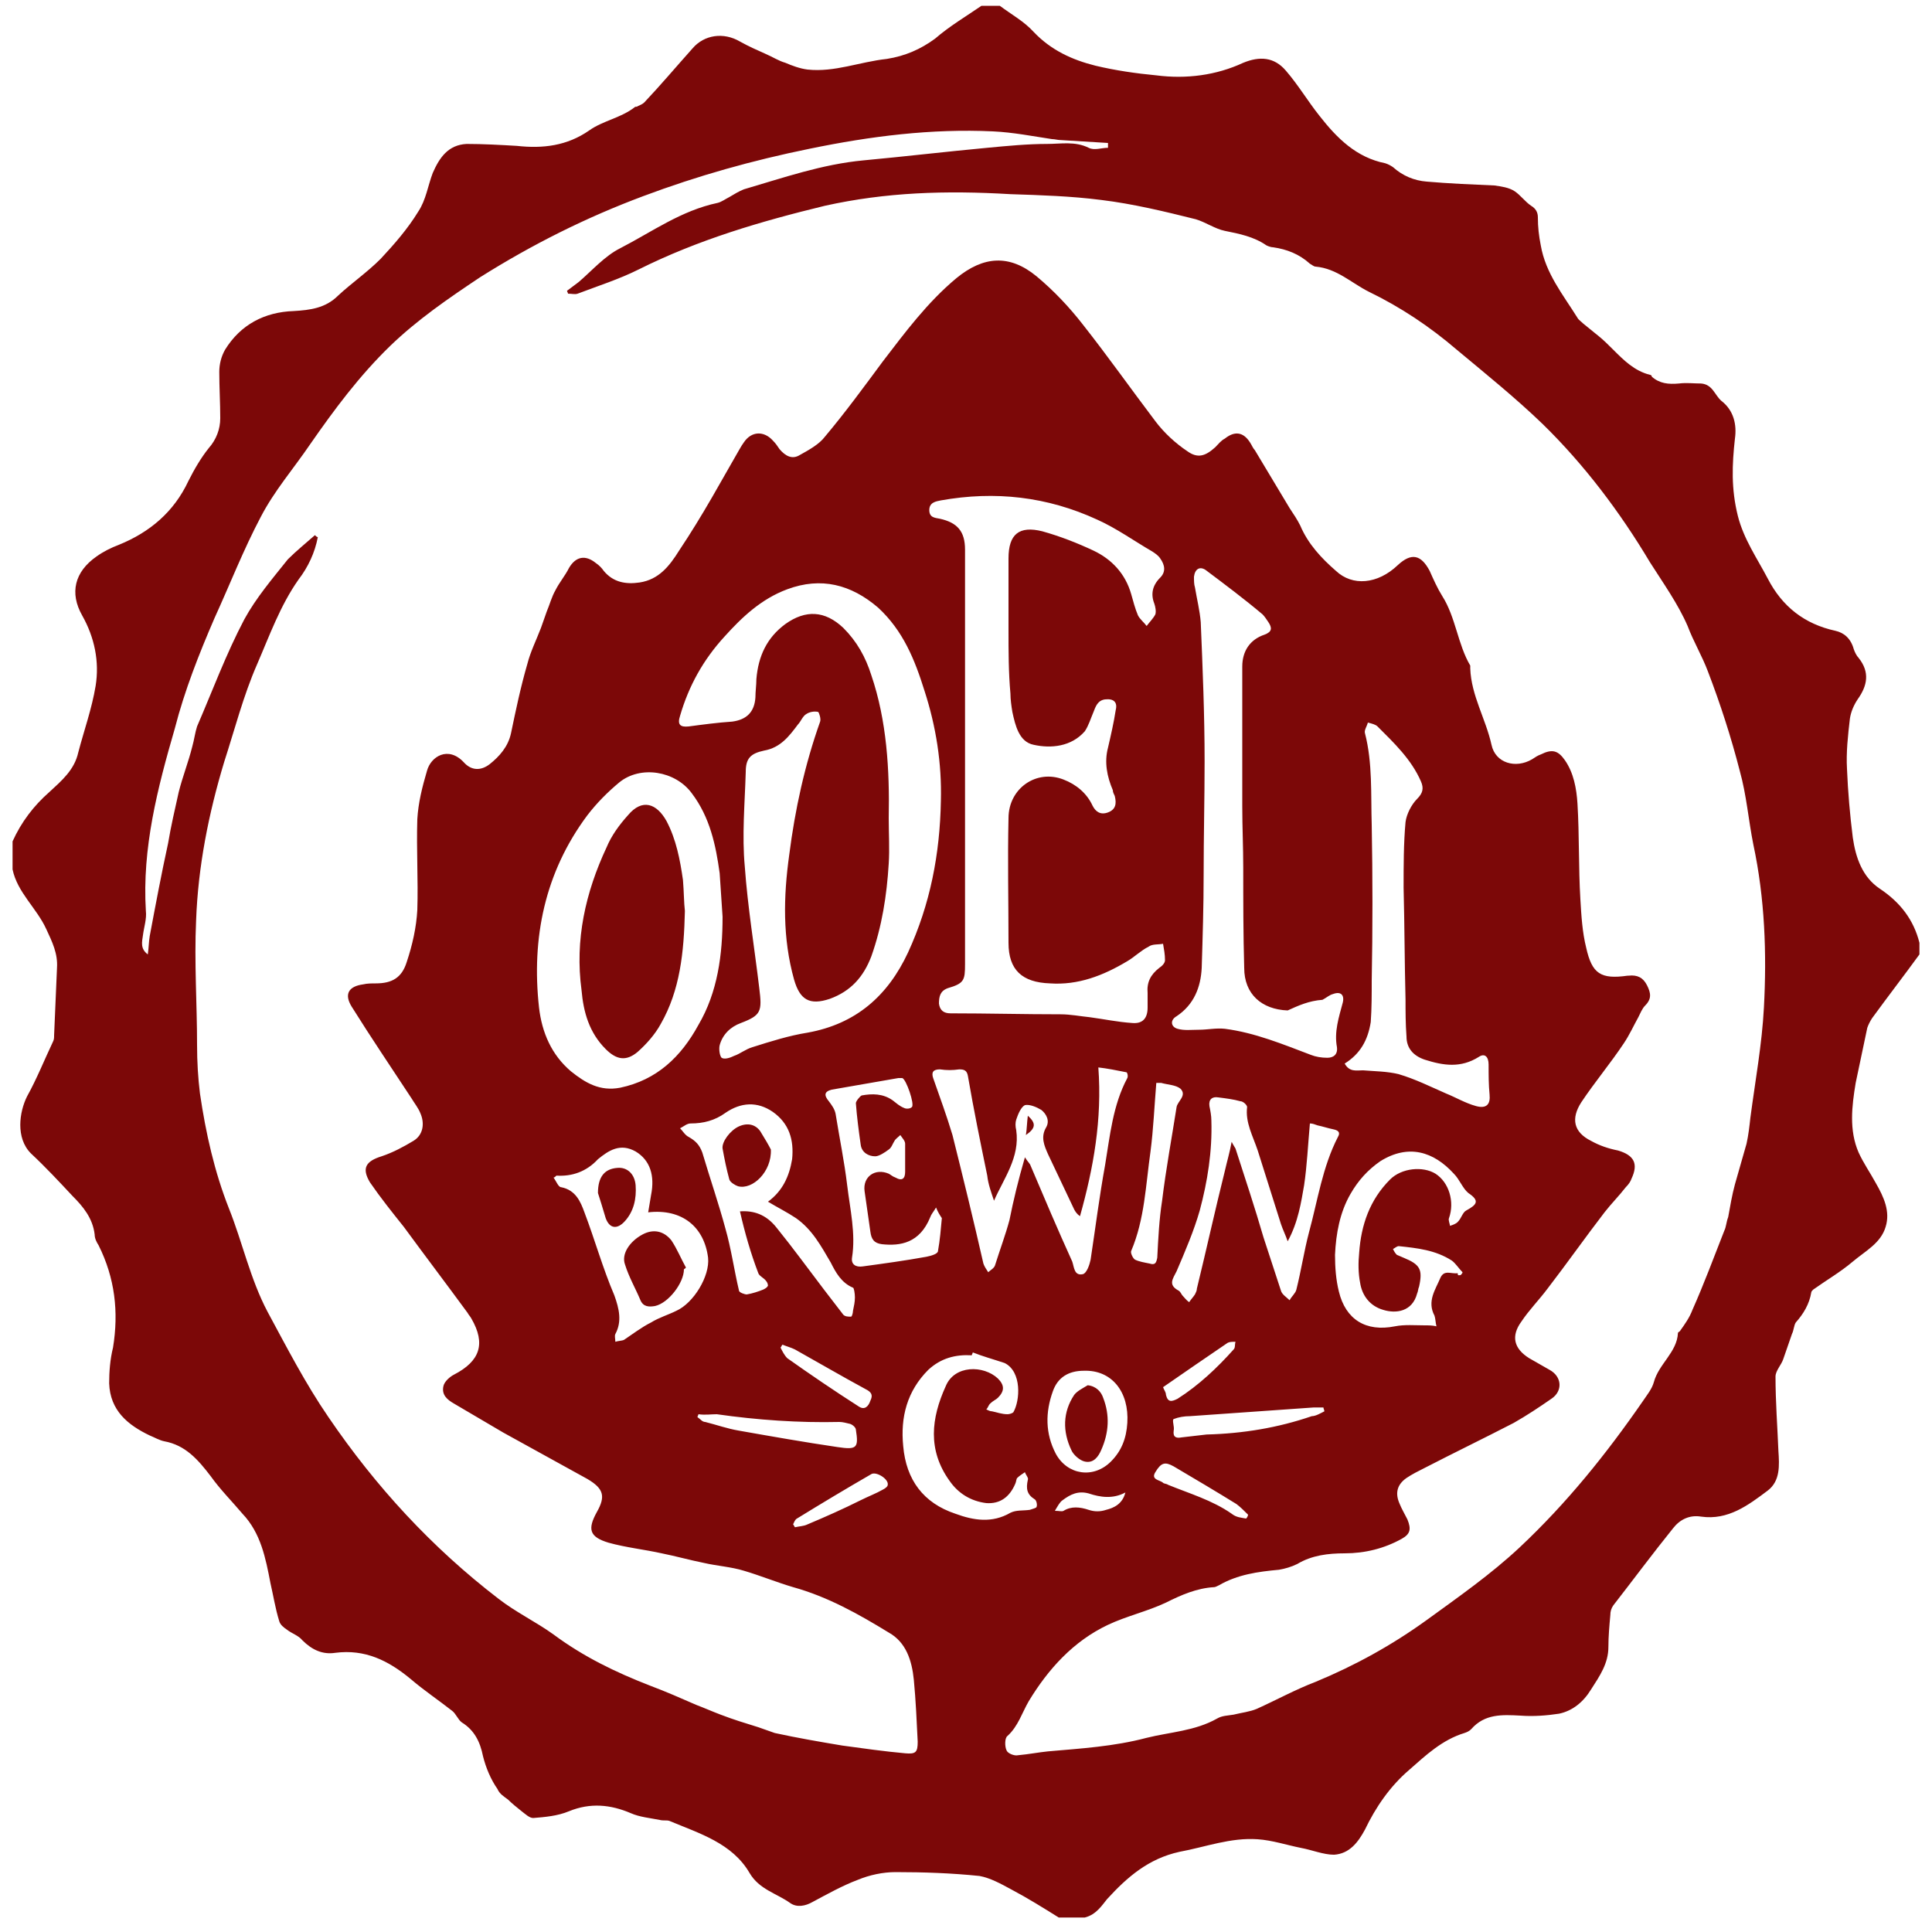 <svg xmlns="http://www.w3.org/2000/svg" viewBox="0 0 20 20" class="portfolio-client"><path fill="#7C0808" d="M11.23,19.85c-0.09,0-0.18,0-0.27,0c-0.16-0.1-0.32-0.2-0.49-0.29c-0.11-0.06-0.22-0.12-0.33-0.14 c-0.29-0.03-0.58-0.04-0.87-0.04c-0.13,0-0.27,0.03-0.39,0.08c-0.16,0.06-0.32,0.15-0.47,0.23c-0.07,0.04-0.16,0.06-0.23,0.01 c-0.14-0.1-0.32-0.14-0.42-0.31c-0.18-0.31-0.52-0.41-0.83-0.54c-0.03-0.01-0.06,0-0.1-0.01c-0.1-0.02-0.21-0.03-0.3-0.07 c-0.21-0.09-0.42-0.11-0.64-0.02c-0.12,0.05-0.25,0.06-0.37,0.07c-0.04,0-0.08-0.04-0.12-0.07c-0.05-0.04-0.1-0.08-0.14-0.12 c-0.04-0.03-0.09-0.06-0.11-0.11C5.08,18.42,5.03,18.3,5,18.18c-0.03-0.15-0.09-0.27-0.22-0.35c-0.04-0.03-0.06-0.09-0.1-0.12 c-0.14-0.11-0.29-0.21-0.43-0.33c-0.23-0.19-0.47-0.31-0.78-0.27c-0.13,0.02-0.24-0.03-0.34-0.13c-0.04-0.05-0.11-0.07-0.16-0.11 c-0.03-0.02-0.07-0.05-0.08-0.09c-0.04-0.13-0.06-0.26-0.09-0.39c-0.05-0.26-0.1-0.52-0.29-0.72c-0.11-0.13-0.23-0.25-0.33-0.39 c-0.13-0.17-0.26-0.32-0.48-0.36c-0.05-0.01-0.1-0.04-0.15-0.06c-0.23-0.11-0.41-0.26-0.42-0.54c0-0.12,0.01-0.25,0.04-0.37 c0.06-0.37,0.02-0.72-0.15-1.06c-0.02-0.03-0.04-0.07-0.04-0.11c-0.02-0.17-0.12-0.29-0.23-0.4c-0.14-0.15-0.28-0.3-0.43-0.44 c-0.16-0.16-0.12-0.43-0.04-0.59c0.1-0.18,0.18-0.38,0.27-0.57c0.01-0.02,0.01-0.04,0.01-0.06c0.01-0.23,0.02-0.47,0.03-0.7 c0.01-0.15-0.05-0.27-0.11-0.4c-0.1-0.22-0.3-0.38-0.35-0.62c0-0.1,0-0.19,0-0.29c0.09-0.2,0.22-0.37,0.38-0.51 c0.13-0.12,0.26-0.23,0.3-0.41c0.06-0.23,0.14-0.45,0.18-0.69c0.04-0.25-0.01-0.5-0.14-0.73C0.72,6.14,0.77,5.92,1,5.76 c0.07-0.05,0.15-0.09,0.23-0.12C1.55,5.51,1.8,5.3,1.95,4.98c0.06-0.12,0.13-0.24,0.21-0.34c0.08-0.09,0.12-0.2,0.12-0.31 c0-0.16-0.01-0.32-0.01-0.48c0-0.08,0.02-0.16,0.06-0.23c0.16-0.26,0.41-0.39,0.71-0.4C3.21,3.21,3.37,3.19,3.5,3.06 C3.64,2.93,3.8,2.82,3.94,2.68c0.14-0.15,0.28-0.31,0.39-0.49c0.08-0.12,0.1-0.27,0.15-0.4c0.07-0.16,0.16-0.29,0.35-0.3 c0.17,0,0.35,0.01,0.52,0.02C5.62,1.54,5.87,1.51,6.1,1.35c0.14-0.1,0.33-0.13,0.47-0.24c0.01-0.01,0.02,0,0.03-0.01 c0.02-0.01,0.05-0.02,0.07-0.04C6.84,0.88,7,0.69,7.17,0.5c0.12-0.14,0.32-0.17,0.49-0.07c0.09,0.05,0.18,0.09,0.27,0.13 c0.07,0.03,0.13,0.07,0.2,0.09C8.2,0.68,8.28,0.71,8.36,0.72C8.64,0.75,8.9,0.64,9.18,0.61c0.19-0.03,0.35-0.1,0.5-0.21 C9.83,0.27,10,0.17,10.16,0.06c0.06,0,0.13,0,0.19,0c0.12,0.09,0.25,0.16,0.35,0.27c0.18,0.19,0.4,0.29,0.64,0.35 c0.21,0.05,0.42,0.08,0.63,0.1c0.31,0.04,0.62,0,0.9-0.13c0.17-0.07,0.32-0.06,0.44,0.08c0.13,0.15,0.23,0.32,0.35,0.47 c0.18,0.23,0.38,0.43,0.68,0.49c0.03,0.01,0.05,0.02,0.08,0.04c0.1,0.09,0.22,0.14,0.35,0.15c0.23,0.02,0.47,0.03,0.7,0.04 c0.07,0.01,0.15,0.02,0.21,0.06c0.06,0.04,0.11,0.11,0.17,0.15c0.05,0.03,0.07,0.07,0.07,0.12c0,0.1,0.01,0.19,0.03,0.29 c0.05,0.29,0.23,0.51,0.38,0.75c0.01,0.02,0.04,0.04,0.06,0.06c0.05,0.04,0.11,0.09,0.16,0.13c0.05,0.04,0.1,0.09,0.15,0.14 c0.11,0.11,0.22,0.22,0.38,0.26c0.01,0,0.02,0.01,0.02,0.02c0.08,0.07,0.17,0.08,0.28,0.07c0.08-0.01,0.15,0,0.23,0 c0.12,0.01,0.14,0.12,0.21,0.18c0.13,0.1,0.16,0.25,0.14,0.39c-0.03,0.27-0.04,0.52,0.03,0.8c0.06,0.24,0.2,0.44,0.31,0.65 c0.15,0.29,0.38,0.47,0.7,0.54c0.09,0.02,0.16,0.08,0.19,0.19c0.01,0.03,0.03,0.07,0.05,0.09c0.12,0.15,0.09,0.29-0.01,0.43 c-0.04,0.06-0.07,0.13-0.08,0.2c-0.02,0.17-0.04,0.35-0.03,0.52c0.01,0.24,0.03,0.47,0.06,0.71c0.03,0.21,0.1,0.41,0.28,0.53 c0.21,0.14,0.35,0.32,0.41,0.56c0,0.04,0,0.08,0,0.12c-0.16,0.22-0.33,0.44-0.49,0.66c-0.02,0.03-0.04,0.07-0.05,0.1 c-0.04,0.19-0.08,0.38-0.12,0.57c-0.04,0.24-0.07,0.49,0.03,0.72c0.05,0.11,0.12,0.21,0.18,0.32c0.08,0.14,0.15,0.29,0.1,0.45 c-0.05,0.17-0.21,0.25-0.34,0.36c-0.13,0.11-0.27,0.19-0.41,0.29c-0.01,0.01-0.02,0.02-0.02,0.03c-0.02,0.12-0.08,0.22-0.16,0.31 c-0.02,0.03-0.02,0.08-0.04,0.12c-0.03,0.09-0.06,0.17-0.09,0.26c-0.02,0.06-0.08,0.12-0.08,0.18c0,0.26,0.02,0.52,0.03,0.77 c0.01,0.15,0.02,0.31-0.11,0.41c-0.2,0.15-0.41,0.31-0.69,0.27c-0.12-0.02-0.22,0.03-0.29,0.12c-0.21,0.26-0.41,0.53-0.62,0.8 c-0.02,0.03-0.03,0.06-0.03,0.1c-0.01,0.11-0.02,0.22-0.02,0.33c0,0.17-0.09,0.3-0.18,0.44c-0.08,0.13-0.19,0.22-0.33,0.25 c-0.13,0.02-0.27,0.03-0.4,0.02c-0.19-0.01-0.37-0.02-0.51,0.14c-0.02,0.02-0.04,0.03-0.07,0.04c-0.23,0.07-0.4,0.23-0.57,0.38 c-0.2,0.17-0.35,0.39-0.46,0.62c-0.07,0.13-0.16,0.25-0.32,0.26c-0.11,0-0.23-0.05-0.34-0.07c-0.15-0.03-0.3-0.08-0.45-0.09 c-0.28-0.02-0.54,0.08-0.81,0.13c-0.32,0.07-0.54,0.26-0.75,0.49C11.41,19.72,11.35,19.82,11.23,19.85z M3.26,5.54 c0.01,0.01,0.02,0.02,0.03,0.02C3.26,5.72,3.19,5.87,3.09,6C2.9,6.27,2.79,6.58,2.66,6.88C2.52,7.2,2.43,7.55,2.32,7.89 C2.16,8.42,2.05,8.97,2.03,9.53c-0.02,0.43,0.01,0.86,0.01,1.29c0,0.17,0.01,0.34,0.03,0.5c0.06,0.41,0.15,0.81,0.3,1.19 c0.14,0.35,0.22,0.73,0.4,1.07c0.2,0.37,0.39,0.74,0.63,1.09c0.49,0.72,1.07,1.35,1.76,1.88c0.18,0.14,0.39,0.24,0.57,0.37 c0.31,0.23,0.64,0.39,1,0.53c0.16,0.06,0.32,0.13,0.48,0.2c0.08,0.03,0.17,0.07,0.25,0.1c0.13,0.05,0.26,0.09,0.39,0.13 c0.06,0.02,0.11,0.04,0.17,0.06c0.23,0.05,0.46,0.09,0.7,0.13c0.22,0.03,0.43,0.06,0.65,0.08c0.11,0.01,0.13-0.01,0.13-0.12 c-0.01-0.21-0.02-0.43-0.04-0.64C9.44,17.19,9.38,17,9.2,16.9c-0.31-0.19-0.63-0.37-0.99-0.47c-0.17-0.05-0.34-0.12-0.51-0.17 c-0.13-0.04-0.28-0.05-0.41-0.08c-0.15-0.03-0.29-0.07-0.44-0.1c-0.18-0.04-0.37-0.06-0.55-0.11c-0.2-0.06-0.22-0.14-0.12-0.32 c0.09-0.16,0.07-0.24-0.1-0.34c-0.29-0.16-0.58-0.32-0.87-0.48c-0.17-0.1-0.34-0.2-0.51-0.3c-0.07-0.04-0.13-0.09-0.11-0.18 c0.01-0.05,0.07-0.1,0.11-0.12c0.27-0.14,0.33-0.32,0.18-0.58c-0.01-0.02-0.03-0.04-0.04-0.06C4.62,13.29,4.4,13,4.18,12.7 c-0.12-0.15-0.24-0.3-0.35-0.46c-0.09-0.15-0.04-0.22,0.12-0.27c0.12-0.04,0.23-0.1,0.33-0.16c0.1-0.06,0.12-0.18,0.07-0.29 c-0.02-0.05-0.06-0.1-0.09-0.15c-0.21-0.32-0.42-0.63-0.62-0.95c-0.08-0.13-0.03-0.21,0.12-0.23c0.04-0.01,0.09-0.01,0.13-0.01 c0.17,0,0.27-0.06,0.32-0.22C4.27,9.78,4.31,9.6,4.32,9.42C4.33,9.11,4.31,8.8,4.32,8.48c0.01-0.17,0.05-0.33,0.1-0.5 C4.46,7.83,4.64,7.72,4.8,7.89c0.08,0.09,0.18,0.09,0.27,0.02c0.1-0.08,0.19-0.18,0.22-0.32c0.05-0.24,0.1-0.48,0.17-0.72 C5.49,6.75,5.55,6.63,5.6,6.5c0.02-0.06,0.04-0.11,0.06-0.17c0.03-0.07,0.05-0.15,0.09-0.22c0.04-0.08,0.1-0.15,0.14-0.23 c0.07-0.12,0.17-0.14,0.28-0.05C6.2,5.85,6.23,5.88,6.25,5.91c0.1,0.12,0.23,0.14,0.37,0.12C6.82,6,6.93,5.86,7.03,5.7 c0.12-0.18,0.23-0.36,0.34-0.55c0.08-0.14,0.16-0.28,0.24-0.42C7.64,4.68,7.67,4.62,7.7,4.58C7.78,4.46,7.91,4.46,8,4.56 c0.03,0.03,0.05,0.06,0.07,0.09C8.13,4.72,8.2,4.76,8.28,4.71c0.09-0.05,0.2-0.11,0.26-0.19c0.21-0.25,0.4-0.51,0.6-0.78 C9.37,3.44,9.6,3.13,9.9,2.88c0.28-0.23,0.55-0.25,0.83-0.02c0.18,0.15,0.34,0.32,0.48,0.5c0.26,0.33,0.5,0.67,0.75,1 c0.09,0.12,0.21,0.23,0.33,0.31c0.11,0.08,0.19,0.05,0.29-0.04c0.03-0.03,0.06-0.07,0.1-0.09c0.1-0.08,0.19-0.07,0.26,0.04 c0.02,0.03,0.03,0.06,0.05,0.08c0.12,0.2,0.24,0.4,0.36,0.6c0.04,0.06,0.08,0.12,0.11,0.18c0.08,0.19,0.22,0.34,0.37,0.47 c0.17,0.16,0.43,0.14,0.64-0.06c0.14-0.13,0.24-0.11,0.33,0.06c0.04,0.09,0.08,0.18,0.13,0.26c0.14,0.22,0.16,0.5,0.29,0.72 c0,0.01,0,0.02,0,0.03c0.01,0.28,0.16,0.52,0.22,0.79c0.04,0.19,0.25,0.25,0.42,0.15c0.03-0.02,0.06-0.04,0.09-0.05 c0.12-0.06,0.18-0.04,0.25,0.06c0.09,0.13,0.12,0.29,0.13,0.45c0.02,0.33,0.01,0.66,0.03,0.99c0.01,0.17,0.02,0.34,0.06,0.5 c0.06,0.27,0.15,0.33,0.43,0.29c0,0,0.01,0,0.01,0c0.09-0.01,0.15,0.02,0.19,0.1c0.04,0.08,0.05,0.14-0.02,0.21 c-0.03,0.03-0.05,0.08-0.07,0.12c-0.05,0.09-0.09,0.18-0.15,0.27c-0.14,0.21-0.3,0.4-0.44,0.61c-0.11,0.17-0.08,0.31,0.1,0.4 c0.09,0.05,0.18,0.08,0.28,0.1c0.17,0.05,0.21,0.14,0.14,0.29c-0.01,0.03-0.03,0.06-0.06,0.09c-0.07,0.09-0.15,0.17-0.22,0.26 c-0.2,0.26-0.39,0.53-0.59,0.79c-0.09,0.12-0.19,0.22-0.27,0.34c-0.11,0.15-0.08,0.28,0.08,0.38c0.07,0.04,0.14,0.08,0.21,0.12 c0.13,0.07,0.14,0.22,0.02,0.3c-0.13,0.09-0.25,0.17-0.39,0.25c-0.31,0.16-0.62,0.31-0.93,0.47c-0.06,0.03-0.12,0.06-0.18,0.1 c-0.1,0.07-0.12,0.16-0.07,0.27c0.02,0.05,0.05,0.1,0.08,0.16c0.04,0.1,0.03,0.15-0.06,0.2c-0.18,0.1-0.38,0.15-0.59,0.15 c-0.17,0-0.34,0.02-0.49,0.11c-0.06,0.03-0.13,0.05-0.19,0.06c-0.22,0.02-0.43,0.05-0.62,0.16c-0.02,0.01-0.04,0.02-0.05,0.02 c-0.18,0.01-0.34,0.08-0.5,0.16c-0.19,0.09-0.41,0.14-0.6,0.23c-0.36,0.17-0.62,0.46-0.82,0.79c-0.07,0.12-0.11,0.26-0.22,0.36 c-0.03,0.02-0.03,0.11-0.01,0.15c0.01,0.03,0.08,0.06,0.12,0.05c0.11-0.01,0.21-0.03,0.31-0.04c0.34-0.03,0.68-0.05,1.02-0.14 c0.24-0.06,0.5-0.07,0.73-0.2c0.05-0.03,0.11-0.03,0.17-0.04c0.08-0.02,0.17-0.03,0.24-0.06c0.2-0.09,0.4-0.2,0.61-0.28 c0.41-0.17,0.79-0.38,1.15-0.64c0.33-0.24,0.66-0.47,0.96-0.75c0.49-0.46,0.9-0.97,1.28-1.52c0.04-0.06,0.09-0.12,0.11-0.19 c0.05-0.19,0.24-0.31,0.25-0.51c0-0.01,0.01-0.01,0.02-0.02c0.05-0.07,0.1-0.14,0.13-0.22c0.12-0.27,0.22-0.54,0.33-0.82 c0.02-0.04,0.02-0.09,0.04-0.14c0.02-0.11,0.04-0.23,0.07-0.34c0.04-0.14,0.08-0.28,0.12-0.42c0.02-0.09,0.03-0.18,0.04-0.27 c0.05-0.38,0.12-0.76,0.14-1.14c0.03-0.56,0.01-1.13-0.11-1.69c-0.05-0.25-0.07-0.51-0.14-0.76c-0.09-0.35-0.2-0.69-0.33-1.03 c-0.06-0.16-0.15-0.31-0.21-0.47c-0.1-0.23-0.25-0.44-0.39-0.66c-0.31-0.52-0.68-1.01-1.11-1.43c-0.28-0.27-0.59-0.52-0.89-0.77 c-0.28-0.24-0.58-0.44-0.91-0.6c-0.18-0.09-0.33-0.24-0.55-0.26c-0.02,0-0.04-0.02-0.06-0.03c-0.11-0.1-0.24-0.15-0.38-0.17 c-0.02,0-0.05-0.01-0.07-0.02c-0.13-0.09-0.28-0.12-0.43-0.15c-0.1-0.02-0.2-0.09-0.3-0.12c-0.32-0.08-0.65-0.16-0.98-0.2 c-0.31-0.04-0.63-0.05-0.94-0.06C9.79,1.97,9.17,1.99,8.54,2.13C7.88,2.29,7.23,2.48,6.61,2.79c-0.2,0.1-0.42,0.17-0.63,0.25 C5.95,3.05,5.92,3.04,5.88,3.04c0-0.01-0.01-0.02-0.01-0.03c0.04-0.03,0.08-0.06,0.12-0.09c0.14-0.12,0.27-0.27,0.43-0.35 C6.75,2.4,7.05,2.18,7.43,2.1c0.04-0.01,0.08-0.04,0.12-0.06c0.05-0.03,0.1-0.06,0.15-0.08c0.41-0.12,0.81-0.26,1.24-0.3 c0.43-0.04,0.85-0.09,1.28-0.13c0.21-0.02,0.42-0.04,0.62-0.04c0.14,0,0.29-0.03,0.43,0.04c0.06,0.03,0.13,0,0.2,0 c0-0.02,0-0.03,0-0.05c-0.16-0.01-0.33-0.02-0.49-0.03c-0.03,0-0.06-0.01-0.09-0.01c-0.2-0.03-0.4-0.07-0.61-0.08 C9.64,1.33,9.01,1.41,8.38,1.54C7.79,1.66,7.22,1.82,6.66,2.03C6.07,2.25,5.51,2.53,4.97,2.87C4.64,3.09,4.32,3.31,4.04,3.58 C3.72,3.89,3.46,4.24,3.21,4.6C3.04,4.85,2.84,5.08,2.7,5.35C2.52,5.69,2.38,6.05,2.22,6.4C2.06,6.77,1.91,7.15,1.81,7.54 C1.63,8.16,1.47,8.78,1.51,9.43C1.52,9.51,1.49,9.6,1.48,9.68c-0.01,0.07-0.03,0.14,0.05,0.2c0.01-0.07,0.01-0.13,0.02-0.19 c0.06-0.32,0.12-0.64,0.19-0.96C1.77,8.55,1.81,8.38,1.85,8.2c0.04-0.16,0.1-0.31,0.14-0.47c0.02-0.07,0.03-0.15,0.05-0.21 c0.16-0.37,0.3-0.75,0.49-1.11c0.12-0.22,0.29-0.42,0.45-0.62C3.07,5.7,3.17,5.62,3.26,5.54z M9.2,8.47c0,0.16,0.01,0.32,0,0.47 C9.18,9.27,9.13,9.59,9.02,9.9c-0.08,0.21-0.21,0.36-0.43,0.44c-0.21,0.07-0.31,0.01-0.37-0.2C8.1,9.71,8.11,9.28,8.17,8.85 c0.06-0.47,0.16-0.93,0.32-1.38c0.01-0.03-0.01-0.09-0.02-0.1c-0.04-0.01-0.09,0-0.12,0.02C8.31,7.41,8.29,7.47,8.26,7.5 C8.17,7.62,8.08,7.74,7.91,7.77C7.77,7.8,7.72,7.85,7.72,7.99C7.71,8.32,7.68,8.65,7.71,8.97c0.03,0.42,0.1,0.84,0.15,1.26 c0.03,0.24,0.02,0.28-0.19,0.36c-0.11,0.04-0.19,0.12-0.22,0.23c-0.01,0.04,0,0.11,0.02,0.13c0.03,0.02,0.09,0,0.13-0.02 c0.06-0.02,0.12-0.07,0.19-0.09c0.19-0.06,0.38-0.12,0.57-0.15c0.5-0.09,0.83-0.38,1.04-0.83c0.23-0.5,0.33-1.02,0.34-1.57 C9.75,7.9,9.69,7.52,9.57,7.15c-0.1-0.32-0.22-0.62-0.48-0.86C8.81,6.05,8.5,5.97,8.15,6.1C7.88,6.2,7.68,6.39,7.5,6.59 C7.28,6.83,7.13,7.1,7.04,7.41c-0.03,0.09,0,0.12,0.09,0.11c0.15-0.02,0.3-0.04,0.45-0.05c0.15-0.02,0.23-0.1,0.24-0.25 c0-0.06,0.01-0.13,0.01-0.19c0.02-0.24,0.11-0.43,0.3-0.57c0.21-0.15,0.41-0.14,0.6,0.04c0.14,0.14,0.23,0.3,0.29,0.49 C9.18,7.46,9.21,7.97,9.2,8.47z M10.44,6.52C10.44,6.52,10.44,6.52,10.44,6.52c0-0.25,0-0.5,0-0.74c0-0.25,0.11-0.34,0.35-0.28 c0.18,0.05,0.36,0.12,0.53,0.2c0.19,0.09,0.33,0.24,0.39,0.45c0.02,0.07,0.04,0.15,0.07,0.22c0.02,0.04,0.06,0.07,0.09,0.11 c0.03-0.04,0.07-0.08,0.09-0.12c0.01-0.03,0-0.08-0.01-0.11c-0.04-0.1-0.02-0.19,0.06-0.27c0.06-0.06,0.05-0.13,0-0.2 c-0.02-0.03-0.05-0.05-0.08-0.07c-0.19-0.11-0.37-0.24-0.57-0.33c-0.52-0.24-1.06-0.3-1.62-0.2c-0.05,0.01-0.12,0.02-0.12,0.1 c0,0.08,0.06,0.08,0.11,0.09c0.18,0.04,0.26,0.13,0.26,0.32c0,1.43,0,2.86,0,4.29c0,0.17-0.01,0.2-0.18,0.25 c-0.08,0.03-0.09,0.09-0.09,0.16c0.01,0.07,0.05,0.1,0.12,0.1c0.38,0,0.76,0.01,1.14,0.01c0.1,0,0.2,0.02,0.3,0.03 c0.15,0.02,0.29,0.05,0.44,0.06c0.11,0.01,0.16-0.05,0.16-0.16c0-0.05,0-0.1,0-0.15c-0.01-0.11,0.03-0.19,0.12-0.26 c0.03-0.02,0.06-0.05,0.06-0.08c0-0.06-0.01-0.11-0.02-0.17c-0.05,0.01-0.11,0-0.15,0.03c-0.08,0.04-0.15,0.11-0.22,0.15 c-0.25,0.15-0.51,0.25-0.8,0.23c-0.29-0.01-0.43-0.14-0.43-0.42c0-0.43-0.01-0.86,0-1.29c0-0.31,0.29-0.51,0.57-0.4 c0.13,0.05,0.24,0.14,0.3,0.27c0.03,0.06,0.08,0.1,0.16,0.07c0.08-0.03,0.09-0.09,0.07-0.17c-0.01-0.02-0.02-0.04-0.02-0.06 c-0.06-0.14-0.09-0.29-0.05-0.44c0.03-0.13,0.06-0.26,0.08-0.39c0.02-0.08-0.02-0.12-0.11-0.11c-0.08,0.01-0.1,0.08-0.12,0.13 c-0.03,0.07-0.05,0.14-0.09,0.2c-0.14,0.16-0.35,0.18-0.53,0.14c-0.15-0.03-0.19-0.2-0.22-0.34c-0.01-0.06-0.02-0.13-0.02-0.19 C10.44,6.96,10.44,6.74,10.44,6.52z M7.48,9.49c-0.01-0.15-0.02-0.3-0.03-0.45c-0.04-0.29-0.1-0.58-0.29-0.83 C6.99,7.98,6.63,7.92,6.41,8.1C6.29,8.2,6.18,8.31,6.08,8.44c-0.44,0.59-0.58,1.27-0.5,1.99c0.03,0.26,0.13,0.49,0.33,0.66 c0.15,0.12,0.3,0.21,0.51,0.17c0.38-0.08,0.63-0.32,0.81-0.65C7.43,10.27,7.48,9.88,7.48,9.49z M13.33,10.46 c-0.27-0.01-0.45-0.17-0.45-0.44c-0.01-0.35-0.01-0.69-0.01-1.04c0-0.21-0.01-0.42-0.01-0.63c0-0.48,0-0.97,0-1.45 c0-0.16,0.08-0.28,0.23-0.33c0.08-0.03,0.08-0.07,0.04-0.13c-0.02-0.03-0.04-0.06-0.06-0.08c-0.19-0.16-0.39-0.31-0.59-0.46 c-0.06-0.04-0.11-0.01-0.12,0.07c0,0.04,0,0.08,0.01,0.11c0.02,0.12,0.05,0.24,0.06,0.36c0.02,0.48,0.04,0.96,0.04,1.44 c0,0.39-0.01,0.78-0.01,1.18c0,0.32-0.01,0.64-0.02,0.96c-0.01,0.2-0.08,0.38-0.26,0.5c-0.07,0.04-0.06,0.11,0.01,0.13 c0.07,0.02,0.14,0.01,0.22,0.01c0.09,0,0.18-0.02,0.27-0.01c0.31,0.04,0.6,0.16,0.89,0.27c0.05,0.02,0.11,0.03,0.17,0.03 c0.06,0,0.11-0.03,0.1-0.11c-0.03-0.16,0.02-0.31,0.06-0.46c0.02-0.08-0.02-0.12-0.1-0.09c-0.04,0.01-0.07,0.04-0.11,0.06 C13.55,10.36,13.44,10.41,13.33,10.46z M13.92,11.01c0.05,0.09,0.12,0.07,0.19,0.07c0.12,0.01,0.25,0.01,0.37,0.04 c0.17,0.05,0.33,0.13,0.49,0.2c0.1,0.04,0.2,0.1,0.31,0.13c0.11,0.03,0.15-0.02,0.14-0.12c-0.01-0.1-0.01-0.2-0.01-0.31 c0-0.08-0.04-0.12-0.1-0.08c-0.19,0.12-0.37,0.09-0.56,0.03c-0.12-0.04-0.19-0.12-0.19-0.24c-0.01-0.13-0.01-0.26-0.01-0.38 c-0.01-0.39-0.01-0.77-0.02-1.16c0-0.23,0-0.46,0.02-0.68c0.01-0.08,0.06-0.18,0.12-0.24c0.06-0.06,0.07-0.11,0.04-0.18 c-0.1-0.23-0.28-0.4-0.45-0.57c-0.02-0.02-0.06-0.03-0.1-0.04c-0.01,0.04-0.04,0.08-0.03,0.11c0.08,0.31,0.06,0.63,0.07,0.95 c0.01,0.54,0.01,1.08,0,1.61c0,0.14,0,0.29-0.01,0.43C14.16,10.77,14.08,10.91,13.92,11.01z M10.61,11.98 c0.03,0.05,0.05,0.06,0.06,0.09c0.14,0.33,0.28,0.66,0.43,0.99c0.02,0.06,0.02,0.15,0.11,0.13c0.04-0.01,0.07-0.1,0.08-0.15 c0.05-0.33,0.09-0.65,0.15-0.98c0.05-0.3,0.08-0.62,0.23-0.9c0.01-0.02,0-0.06-0.01-0.06c-0.1-0.02-0.2-0.04-0.29-0.05 c0.04,0.54-0.05,1.04-0.19,1.54c-0.03-0.02-0.05-0.05-0.06-0.07c-0.09-0.19-0.18-0.38-0.27-0.57c-0.04-0.09-0.08-0.18-0.02-0.28 c0.04-0.07,0-0.14-0.05-0.18c-0.05-0.03-0.12-0.06-0.17-0.05c-0.04,0.02-0.07,0.09-0.09,0.15c-0.01,0.03-0.01,0.07,0,0.11 c0.04,0.28-0.13,0.5-0.23,0.73c-0.03-0.09-0.06-0.17-0.07-0.26c-0.07-0.34-0.14-0.68-0.2-1.03c-0.01-0.06-0.04-0.07-0.09-0.07 c-0.07,0.01-0.13,0.01-0.2,0c-0.07,0-0.09,0.03-0.07,0.09c0.07,0.2,0.14,0.39,0.2,0.59c0.11,0.44,0.22,0.89,0.32,1.33 c0.01,0.03,0.03,0.06,0.05,0.09c0.02-0.02,0.06-0.04,0.07-0.07c0.05-0.16,0.11-0.32,0.15-0.47C10.49,12.43,10.54,12.22,10.61,11.98z  M7.66,12.54c0.14-0.01,0.27,0.03,0.38,0.17c0.17,0.21,0.33,0.43,0.49,0.64c0.07,0.09,0.13,0.17,0.2,0.26 c0.02,0.02,0.05,0.02,0.08,0.02c0.01,0,0.02-0.04,0.02-0.06c0.01-0.05,0.02-0.09,0.02-0.14c0-0.04-0.01-0.1-0.02-0.1 c-0.12-0.05-0.18-0.16-0.23-0.26c-0.1-0.17-0.19-0.34-0.36-0.46c-0.09-0.06-0.19-0.11-0.29-0.17c0.15-0.11,0.22-0.26,0.25-0.44 c0.02-0.2-0.03-0.37-0.2-0.49c-0.16-0.11-0.33-0.1-0.49,0.01c-0.11,0.08-0.23,0.11-0.36,0.11c-0.04,0-0.07,0.03-0.11,0.05 c0.03,0.03,0.05,0.07,0.09,0.09c0.07,0.04,0.11,0.08,0.14,0.16c0.08,0.27,0.17,0.53,0.24,0.79c0.06,0.21,0.09,0.43,0.14,0.64 c0,0.02,0.06,0.04,0.08,0.04c0.06-0.01,0.12-0.03,0.17-0.05c0.02-0.01,0.04-0.02,0.05-0.04c0-0.02-0.01-0.04-0.02-0.05 c-0.02-0.03-0.07-0.05-0.08-0.08C7.77,12.97,7.71,12.76,7.66,12.54z M13.33,12.85c-0.02-0.06-0.05-0.12-0.07-0.18 c-0.08-0.25-0.16-0.51-0.24-0.76c-0.05-0.15-0.13-0.29-0.11-0.45c0-0.02-0.04-0.06-0.07-0.06c-0.07-0.02-0.15-0.03-0.23-0.04 c-0.06-0.01-0.1,0.02-0.09,0.09c0.01,0.05,0.02,0.1,0.02,0.15c0.01,0.32-0.04,0.63-0.12,0.93c-0.06,0.21-0.15,0.42-0.24,0.63 c-0.04,0.08-0.09,0.14,0.02,0.2c0.02,0.01,0.03,0.04,0.04,0.05c0.02,0.02,0.04,0.05,0.07,0.07c0.02-0.03,0.04-0.05,0.06-0.08 c0.01-0.02,0.02-0.04,0.02-0.06c0.1-0.41,0.19-0.82,0.29-1.22c0.02-0.09,0.05-0.19,0.07-0.3c0.02,0.04,0.03,0.05,0.04,0.07 c0.1,0.31,0.2,0.61,0.29,0.92c0.06,0.18,0.12,0.37,0.18,0.55c0.01,0.04,0.06,0.07,0.09,0.1c0.02-0.04,0.06-0.07,0.07-0.11 c0.05-0.2,0.08-0.4,0.13-0.59c0.09-0.33,0.14-0.68,0.3-0.99c0.03-0.05,0-0.07-0.05-0.08c-0.05-0.01-0.11-0.03-0.16-0.04 c-0.03-0.01-0.05-0.02-0.08-0.02c-0.02,0.22-0.03,0.44-0.06,0.64C13.47,12.44,13.44,12.65,13.33,12.85z M5.76,12.17 c-0.01,0.01-0.02,0.02-0.03,0.02c0.03,0.04,0.05,0.1,0.08,0.1c0.15,0.03,0.2,0.15,0.24,0.26c0.11,0.29,0.19,0.58,0.31,0.86 c0.05,0.14,0.08,0.27,0.01,0.4c-0.01,0.02,0,0.05,0,0.08c0.03-0.01,0.07-0.01,0.09-0.02c0.09-0.06,0.18-0.13,0.28-0.18 c0.08-0.05,0.18-0.08,0.26-0.12c0.18-0.08,0.35-0.36,0.33-0.55c-0.04-0.32-0.27-0.51-0.62-0.47c0.01-0.06,0.02-0.12,0.03-0.18 c0.04-0.2-0.01-0.36-0.16-0.45c-0.16-0.09-0.28-0.01-0.39,0.08C6.07,12.13,5.92,12.18,5.76,12.17z M15.12,13.2 c0.01-0.01,0.02-0.02,0.02-0.03c-0.04-0.04-0.07-0.09-0.11-0.12c-0.17-0.11-0.36-0.13-0.55-0.15c-0.02,0-0.04,0.02-0.06,0.03 c0.01,0.02,0.02,0.04,0.04,0.06c0.02,0.01,0.05,0.02,0.07,0.03c0.17,0.07,0.2,0.12,0.16,0.3c-0.01,0.02-0.01,0.05-0.02,0.07 c-0.05,0.19-0.22,0.21-0.35,0.17c-0.14-0.04-0.22-0.15-0.24-0.28c-0.02-0.1-0.02-0.21-0.01-0.31c0.02-0.29,0.11-0.55,0.32-0.76 c0.12-0.12,0.34-0.14,0.47-0.06c0.14,0.09,0.2,0.29,0.14,0.46c-0.01,0.02,0.01,0.06,0.01,0.08c0.03-0.01,0.06-0.02,0.08-0.04 c0.04-0.04,0.05-0.1,0.09-0.12c0.11-0.06,0.14-0.1,0.02-0.18c-0.06-0.05-0.09-0.14-0.15-0.2c-0.21-0.23-0.47-0.31-0.76-0.13 c-0.13,0.09-0.23,0.2-0.31,0.34c-0.11,0.19-0.15,0.41-0.16,0.63c0,0.13,0.01,0.26,0.04,0.38c0.07,0.29,0.28,0.42,0.58,0.36 c0.1-0.02,0.21-0.01,0.31-0.01c0.04,0,0.08,0,0.12,0.01c-0.01-0.04-0.01-0.08-0.02-0.11c-0.08-0.15,0.01-0.27,0.06-0.39 c0.04-0.09,0.11-0.04,0.18-0.05C15.09,13.21,15.1,13.2,15.12,13.2z M10.07,14c0,0.01-0.01,0.02-0.01,0.03 c-0.17-0.01-0.32,0.03-0.45,0.15c-0.22,0.22-0.29,0.49-0.26,0.79c0.03,0.35,0.21,0.59,0.54,0.7c0.19,0.07,0.38,0.1,0.57-0.01 c0.06-0.03,0.13-0.02,0.2-0.03c0.03-0.01,0.07-0.02,0.07-0.03c0.01-0.02,0-0.07-0.02-0.08c-0.08-0.05-0.09-0.11-0.07-0.2 c0.01-0.02-0.02-0.05-0.03-0.08c-0.03,0.02-0.06,0.04-0.08,0.06c-0.01,0.01-0.01,0.04-0.02,0.06c-0.06,0.14-0.16,0.21-0.3,0.2 c-0.16-0.02-0.29-0.1-0.38-0.23c-0.23-0.32-0.19-0.65-0.04-0.98c0.09-0.22,0.39-0.22,0.54-0.08c0.07,0.07,0.07,0.13,0,0.2 c-0.02,0.02-0.05,0.03-0.08,0.06c-0.02,0.02-0.02,0.04-0.04,0.06c0.02,0.01,0.04,0.02,0.06,0.02c0.05,0.01,0.1,0.03,0.16,0.03 c0.02,0,0.05-0.01,0.06-0.02c0.07-0.12,0.09-0.42-0.09-0.51C10.28,14.07,10.17,14.04,10.07,14z M9.69,12.5 c-0.03,0.05-0.05,0.07-0.06,0.1c-0.11,0.27-0.31,0.3-0.5,0.28c-0.08-0.01-0.11-0.05-0.12-0.13c-0.02-0.14-0.04-0.28-0.06-0.42 c-0.02-0.15,0.11-0.24,0.25-0.18c0.02,0.01,0.04,0.03,0.07,0.04c0.07,0.04,0.1,0.01,0.1-0.06c0-0.1,0-0.2,0-0.29 c0-0.03-0.03-0.06-0.05-0.09c-0.02,0.02-0.05,0.04-0.06,0.06c-0.02,0.03-0.03,0.07-0.06,0.09c-0.04,0.03-0.1,0.07-0.14,0.07 c-0.07,0-0.14-0.04-0.15-0.12c-0.02-0.14-0.04-0.29-0.05-0.43c0-0.02,0.04-0.07,0.06-0.08c0.11-0.02,0.22-0.02,0.32,0.05 c0.04,0.03,0.07,0.06,0.12,0.08c0.02,0.01,0.06,0.01,0.08-0.01c0.03-0.03-0.06-0.29-0.1-0.3c-0.01,0-0.03,0-0.04,0 c-0.23,0.04-0.46,0.08-0.69,0.12c-0.08,0.02-0.08,0.06-0.03,0.12c0.03,0.04,0.06,0.08,0.07,0.13c0.04,0.25,0.09,0.49,0.12,0.74 c0.03,0.25,0.09,0.5,0.05,0.75c-0.01,0.07,0.04,0.1,0.11,0.09c0.22-0.03,0.44-0.06,0.66-0.1c0.05-0.01,0.12-0.03,0.12-0.06 c0.02-0.11,0.03-0.23,0.04-0.34C9.73,12.58,9.71,12.55,9.69,12.5z M11.22,14.19c-0.16,0-0.27,0.07-0.32,0.21 c-0.08,0.22-0.08,0.44,0.03,0.65c0.12,0.22,0.39,0.26,0.57,0.08c0.11-0.11,0.16-0.24,0.17-0.4C11.69,14.41,11.51,14.18,11.22,14.19z  M11.97,11.21c-0.02,0.24-0.03,0.48-0.06,0.71c-0.05,0.35-0.06,0.7-0.2,1.03c-0.01,0.02,0.02,0.08,0.04,0.09 c0.04,0.02,0.1,0.03,0.15,0.04c0.06,0.02,0.07-0.01,0.08-0.06c0.01-0.2,0.02-0.4,0.05-0.59c0.04-0.33,0.1-0.65,0.15-0.97 c0.01-0.06,0.11-0.12,0.04-0.19c-0.05-0.04-0.13-0.04-0.2-0.06C11.99,11.21,11.98,11.21,11.97,11.21z M7.23,14.64 c0,0.01-0.01,0.02-0.01,0.03c0.03,0.02,0.05,0.05,0.08,0.05c0.12,0.03,0.23,0.07,0.35,0.09c0.34,0.06,0.68,0.12,1.02,0.17 c0.2,0.03,0.22,0.01,0.19-0.18c0-0.02-0.03-0.05-0.06-0.06c-0.04-0.01-0.08-0.02-0.11-0.02c-0.42,0.01-0.85-0.02-1.27-0.08 C7.36,14.64,7.3,14.65,7.23,14.64z M13.71,14.61c0-0.01-0.01-0.03-0.01-0.04c-0.03,0-0.06,0-0.1,0c-0.43,0.03-0.86,0.06-1.28,0.09 c-0.06,0-0.12,0.01-0.17,0.03c-0.02,0.01,0.01,0.08,0,0.12c-0.01,0.07,0.03,0.08,0.08,0.07c0.09-0.01,0.17-0.02,0.26-0.03 c0.38-0.01,0.74-0.07,1.09-0.19C13.62,14.66,13.67,14.63,13.71,14.61z M8.1,13.92c-0.01,0.01-0.01,0.02-0.02,0.03 c0.02,0.04,0.04,0.08,0.07,0.11c0.24,0.17,0.49,0.34,0.74,0.5c0.06,0.04,0.1,0,0.12-0.06c0.03-0.06,0.01-0.09-0.05-0.12 c-0.24-0.13-0.48-0.27-0.73-0.41C8.19,13.95,8.15,13.94,8.1,13.92z M8.21,15.78c0.01,0.01,0.01,0.02,0.02,0.03 c0.04-0.01,0.09-0.01,0.13-0.03c0.19-0.08,0.37-0.16,0.55-0.25c0.08-0.04,0.16-0.07,0.23-0.11c0.02-0.01,0.05-0.03,0.05-0.05 c0.01-0.06-0.12-0.14-0.17-0.11c-0.26,0.15-0.51,0.3-0.77,0.46C8.23,15.73,8.22,15.76,8.21,15.78z M12.9,15.72 c0.01-0.01,0.02-0.03,0.02-0.04c-0.04-0.04-0.08-0.08-0.12-0.11c-0.21-0.13-0.43-0.26-0.65-0.39c-0.09-0.05-0.13-0.04-0.19,0.06 c-0.05,0.08,0.05,0.08,0.08,0.11c0.01,0.01,0.04,0.01,0.05,0.02c0.22,0.09,0.46,0.16,0.66,0.3C12.8,15.71,12.85,15.71,12.9,15.72z  M12.04,14.36c0.01,0.03,0.03,0.05,0.03,0.08c0.02,0.08,0.06,0.07,0.12,0.04c0.22-0.14,0.41-0.32,0.58-0.51 c0.02-0.02,0.01-0.05,0.02-0.08c-0.03,0-0.06,0-0.08,0.01C12.49,14.05,12.27,14.2,12.04,14.36z M11.65,15.45 c-0.13,0.07-0.26,0.05-0.38,0.01c-0.11-0.03-0.19,0.01-0.27,0.07c-0.03,0.02-0.05,0.06-0.08,0.11c0.05,0,0.07,0.01,0.09,0 c0.08-0.05,0.17-0.04,0.26-0.01c0.06,0.02,0.12,0.02,0.18,0C11.53,15.61,11.62,15.57,11.65,15.45z M7.09,9.43 c-0.01,0.43-0.05,0.82-0.25,1.17c-0.06,0.11-0.15,0.21-0.24,0.29c-0.12,0.1-0.22,0.08-0.33-0.03c-0.17-0.17-0.23-0.38-0.25-0.61 C5.95,9.73,6.06,9.24,6.28,8.77c0.05-0.12,0.13-0.23,0.22-0.33c0.15-0.18,0.3-0.12,0.4,0.06C7,8.69,7.04,8.9,7.07,9.11 C7.08,9.23,7.08,9.35,7.09,9.43z M10.64,11.55c0.09,0.08,0.08,0.13-0.02,0.2C10.63,11.69,10.63,11.63,10.64,11.55z M7.98,11.9 c0.01,0.23-0.19,0.42-0.34,0.38c-0.03-0.01-0.08-0.04-0.09-0.07C7.52,12.1,7.5,12,7.48,11.89c-0.01-0.07,0.08-0.19,0.17-0.23 c0.09-0.04,0.17-0.02,0.22,0.05C7.92,11.79,7.96,11.86,7.98,11.9z M7.08,13.14c0,0.14-0.16,0.35-0.3,0.38 c-0.06,0.01-0.12,0.01-0.15-0.06c-0.05-0.12-0.12-0.24-0.16-0.37c-0.04-0.11,0.05-0.24,0.18-0.31c0.11-0.06,0.22-0.04,0.3,0.06 c0.06,0.09,0.1,0.19,0.15,0.28C7.1,13.13,7.09,13.13,7.08,13.14z M6.19,12.35c0-0.17,0.07-0.25,0.2-0.26 c0.1-0.01,0.18,0.06,0.19,0.18c0.01,0.14-0.02,0.27-0.11,0.37c-0.08,0.09-0.16,0.08-0.2-0.03C6.24,12.51,6.21,12.41,6.19,12.35z  M11.26,14.34c0.09,0.01,0.14,0.07,0.16,0.13c0.07,0.18,0.06,0.36-0.02,0.54c-0.03,0.07-0.08,0.14-0.17,0.12 c-0.05-0.01-0.12-0.07-0.14-0.12C11,14.82,11,14.62,11.12,14.44C11.15,14.4,11.21,14.37,11.26,14.34z"/></svg>